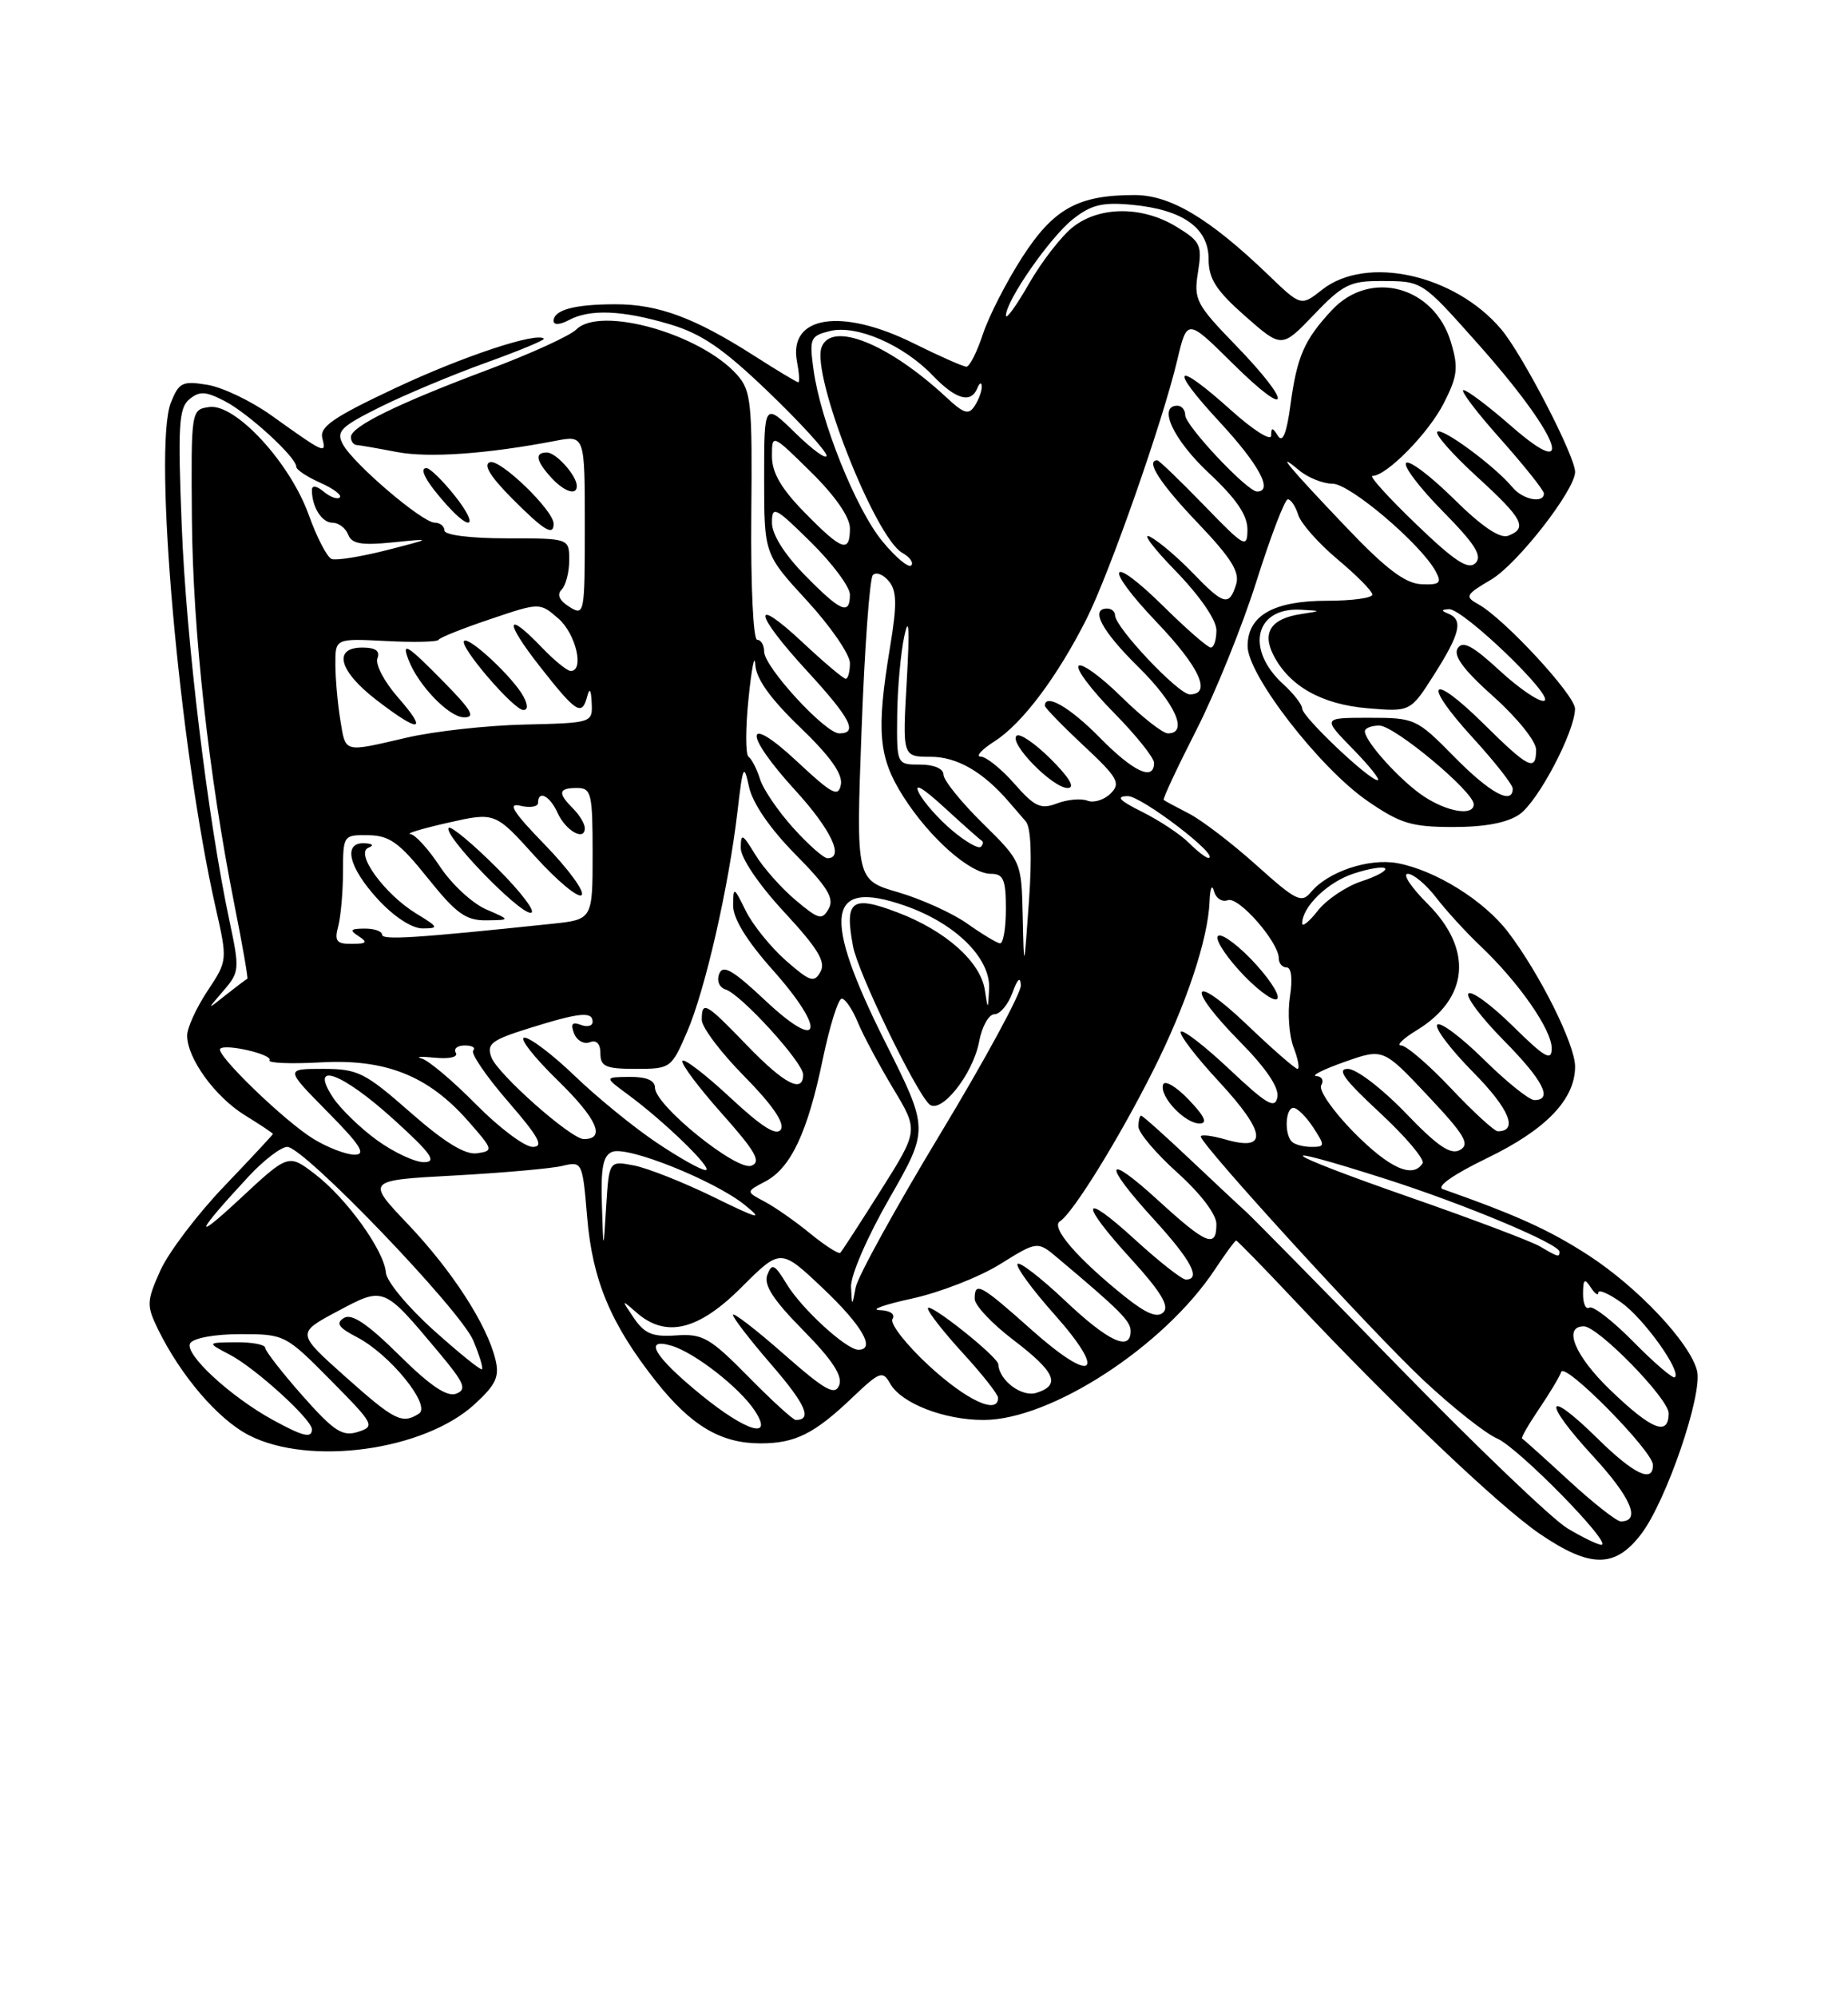 <?xml version="1.0" encoding="UTF-8" standalone="no"?>
<!DOCTYPE svg PUBLIC "-//W3C//DTD SVG 1.1//EN" "http://www.w3.org/Graphics/SVG/1.1/DTD/svg11.dtd" >
<svg xmlns="http://www.w3.org/2000/svg" xmlns:xlink="http://www.w3.org/1999/xlink" version="1.1" viewBox="0 0 237 256">
 <g >
 <path fill="currentColor"
d=" M 210.48 196.62 C 213.71 192.38 218.39 178.69 217.64 175.69 C 216.73 172.09 210.04 164.99 203.68 160.87 C 198.69 157.65 194.58 155.78 185.03 152.41 C 184.15 152.10 186.43 150.51 190.73 148.43 C 198.28 144.78 202.00 140.91 202.00 136.70 C 202.00 133.87 197.47 124.80 193.40 119.46 C 190.31 115.41 184.07 111.53 179.19 110.63 C 175.55 109.97 170.31 111.72 168.14 114.33 C 166.92 115.81 166.23 115.47 161.14 110.90 C 158.04 108.12 154.15 105.14 152.50 104.29 C 150.85 103.44 149.38 102.65 149.24 102.53 C 149.09 102.41 150.97 98.40 153.41 93.61 C 155.85 88.83 159.34 80.21 161.15 74.46 C 162.97 68.71 164.77 64.00 165.16 64.00 C 165.55 64.00 166.15 64.90 166.50 66.01 C 166.85 67.11 169.13 69.68 171.57 71.72 C 174.01 73.76 176.00 75.78 176.00 76.21 C 176.00 76.65 173.40 77.00 170.22 77.00 C 163.32 77.00 160.00 78.89 160.00 82.82 C 160.00 86.51 169.23 98.43 175.37 102.66 C 179.58 105.56 181.03 106.00 186.39 106.00 C 190.47 106.00 193.34 105.45 194.88 104.37 C 197.29 102.68 201.97 93.77 201.99 90.84 C 202.00 89.10 192.89 79.27 189.59 77.45 C 187.82 76.47 187.95 76.22 191.25 74.28 C 194.60 72.30 202.00 62.81 202.00 60.49 C 202.00 58.45 195.26 45.45 192.53 42.21 C 186.59 35.17 175.24 32.66 169.56 37.13 C 166.85 39.27 166.85 39.27 162.67 35.25 C 155.11 27.99 150.11 25.00 145.50 25.00 C 138.26 25.00 135.13 26.73 131.11 32.95 C 129.10 36.07 126.82 40.51 126.06 42.81 C 125.30 45.11 124.35 47.00 123.94 47.00 C 123.54 47.00 120.48 45.65 117.16 44.00 C 107.90 39.41 101.09 40.47 102.21 46.34 C 102.49 47.80 102.57 49.00 102.38 49.00 C 102.19 49.00 99.64 47.47 96.72 45.60 C 89.12 40.74 84.44 39.00 78.96 39.00 C 73.68 39.00 71.00 39.72 71.00 41.14 C 71.00 41.68 71.82 41.63 72.93 41.04 C 75.65 39.58 79.78 39.75 85.89 41.56 C 89.99 42.78 92.75 44.67 98.57 50.26 C 102.66 54.19 106.00 57.85 106.00 58.40 C 106.00 58.96 104.20 57.65 102.00 55.50 C 98.00 51.59 98.00 51.59 98.00 61.31 C 98.00 71.02 98.00 71.02 103.50 77.00 C 106.53 80.29 109.00 83.89 109.00 84.99 C 109.00 86.10 108.76 87.00 108.46 87.00 C 108.16 87.00 105.68 84.91 102.96 82.36 C 96.29 76.13 96.65 78.55 103.50 86.00 C 109.10 92.09 110.08 94.00 107.63 94.00 C 105.83 94.00 98.00 85.48 98.00 83.52 C 98.00 82.69 97.60 82.00 97.10 82.00 C 96.60 82.00 96.27 74.97 96.35 66.12 C 96.49 51.53 96.34 50.06 94.50 48.01 C 89.78 42.76 76.98 39.17 73.91 42.23 C 73.10 43.04 68.03 45.35 62.64 47.37 C 51.00 51.73 45.00 54.67 45.00 56.02 C 45.00 56.56 45.34 57.02 45.75 57.04 C 46.16 57.07 48.47 57.47 50.87 57.93 C 54.95 58.72 62.44 58.19 71.25 56.50 C 75.00 55.78 75.00 55.78 75.00 67.40 C 75.00 78.72 74.95 78.99 73.02 77.78 C 71.74 76.98 71.39 76.21 72.02 75.58 C 72.56 75.04 73.00 73.34 73.00 71.80 C 73.00 69.00 73.00 69.00 65.00 69.00 C 60.33 69.00 57.00 68.58 57.00 68.00 C 57.00 67.45 56.44 67.00 55.75 66.99 C 54.16 66.99 45.30 59.43 43.97 56.94 C 43.08 55.29 43.69 54.69 48.73 52.18 C 51.90 50.60 58.00 48.05 62.27 46.51 C 66.55 44.97 69.91 43.58 69.75 43.41 C 68.85 42.52 59.31 45.69 50.70 49.74 C 42.74 53.48 40.95 54.71 41.34 56.18 C 41.88 58.25 41.66 58.15 34.81 53.25 C 32.22 51.40 28.52 49.63 26.58 49.32 C 23.39 48.80 22.94 49.02 21.91 51.62 C 19.61 57.48 23.00 95.81 27.65 116.31 C 29.19 123.12 29.19 123.12 26.59 127.04 C 25.17 129.19 24.00 131.75 24.00 132.73 C 24.01 135.66 27.57 140.57 31.40 142.94 C 33.38 144.16 35.00 145.24 35.00 145.34 C 35.00 145.44 32.18 148.46 28.74 152.06 C 25.30 155.65 21.63 160.50 20.57 162.83 C 18.81 166.76 18.78 167.31 20.22 170.29 C 23.16 176.32 27.97 181.94 31.95 183.97 C 39.72 187.94 54.38 185.92 60.85 180.00 C 63.62 177.46 64.08 176.46 63.53 174.22 C 62.43 169.73 57.96 162.84 52.30 156.89 C 46.96 151.28 46.96 151.28 58.23 150.67 C 64.43 150.33 70.67 149.78 72.10 149.44 C 74.67 148.83 74.70 148.89 75.30 155.99 C 75.97 164.09 78.33 169.71 84.12 177.04 C 88.63 182.74 92.44 185.00 97.52 185.00 C 101.99 185.00 104.43 183.78 109.31 179.13 C 112.83 175.78 113.20 175.64 114.16 177.34 C 115.59 179.87 121.07 182.00 126.14 182.00 C 134.76 182.00 149.26 172.58 155.78 162.75 C 157.15 160.69 158.38 159.00 158.53 159.00 C 158.67 159.00 162.08 162.49 166.09 166.75 C 178.77 180.21 192.32 193.10 197.49 196.61 C 203.96 201.01 207.13 201.01 210.48 196.62 Z  M 71.00 67.13 C 71.00 65.42 64.14 58.79 62.83 59.24 C 61.94 59.54 62.88 61.08 65.63 63.85 C 69.77 68.01 71.00 68.76 71.00 67.13 Z  M 58.29 63.50 C 56.76 61.58 55.14 60.00 54.69 60.00 C 53.68 60.00 54.69 61.83 57.32 64.75 C 60.57 68.36 61.36 67.34 58.29 63.50 Z  M 73.97 62.25 C 73.91 60.89 71.30 58.00 70.14 58.00 C 68.55 58.00 68.72 59.03 70.65 61.17 C 72.35 63.04 74.02 63.59 73.97 62.25 Z  M 201.00 195.88 C 199.07 194.72 189.32 185.39 179.32 175.14 C 169.32 164.89 160.54 155.97 159.82 155.33 C 159.09 154.68 155.84 151.64 152.60 148.58 C 149.35 145.51 146.54 143.00 146.35 143.00 C 146.16 143.00 146.00 143.63 146.00 144.41 C 146.00 145.18 148.25 147.84 151.00 150.31 C 153.98 152.99 156.00 155.65 156.00 156.90 C 156.00 160.03 154.73 159.52 148.58 153.90 C 141.65 147.56 141.30 148.98 148.00 156.31 C 152.77 161.53 154.08 164.00 152.08 164.00 C 151.57 164.00 148.65 161.70 145.58 158.90 C 138.58 152.50 138.33 154.01 145.15 161.47 C 148.84 165.52 149.99 167.41 149.21 168.19 C 148.44 168.96 147.05 168.41 144.31 166.23 C 138.22 161.36 134.70 157.30 135.93 156.54 C 137.57 155.53 143.49 145.97 147.88 137.23 C 152.13 128.79 154.93 120.38 155.12 115.57 C 155.18 113.88 155.43 113.26 155.68 114.19 C 155.92 115.13 156.73 115.66 157.46 115.38 C 158.83 114.85 164.00 120.75 164.00 122.84 C 164.00 123.48 164.46 124.00 165.01 124.00 C 165.62 124.00 165.79 125.50 165.43 127.75 C 165.11 129.81 165.32 132.74 165.90 134.25 C 166.48 135.76 166.70 137.00 166.40 137.00 C 166.10 137.00 163.18 134.46 159.93 131.35 C 152.69 124.45 151.98 126.39 159.10 133.60 C 162.40 136.95 164.06 139.42 163.82 140.63 C 163.52 142.18 162.47 141.57 157.71 137.09 C 154.56 134.12 151.73 131.93 151.44 132.23 C 151.14 132.53 153.36 135.44 156.38 138.69 C 162.38 145.18 162.65 147.62 157.20 146.06 C 155.44 145.55 154.00 145.38 154.00 145.67 C 154.00 146.71 175.96 170.73 182.56 176.91 C 186.28 180.39 190.52 183.74 191.99 184.37 C 194.69 185.51 206.94 198.00 205.36 198.00 C 204.89 197.99 202.93 197.04 201.00 195.88 Z  M 152.45 140.95 C 150.85 139.27 149.37 138.40 149.16 139.01 C 148.66 140.51 151.94 144.00 153.84 144.00 C 154.91 144.00 154.50 143.09 152.45 140.95 Z  M 160.38 122.87 C 158.26 120.70 156.35 119.44 156.15 120.06 C 155.94 120.68 157.51 122.96 159.62 125.13 C 161.74 127.30 163.65 128.56 163.85 127.94 C 164.06 127.32 162.49 125.04 160.38 122.87 Z  M 201.19 189.76 C 198.06 186.88 195.37 184.46 195.20 184.38 C 195.04 184.30 196.02 182.59 197.38 180.58 C 198.74 178.58 200.02 176.44 200.22 175.84 C 200.66 174.52 211.95 185.96 211.98 187.75 C 212.02 190.16 209.53 188.96 204.81 184.31 C 198.14 177.75 197.75 179.53 204.30 186.64 C 209.19 191.95 210.49 195.00 207.86 195.00 C 207.32 195.00 204.32 192.64 201.19 189.76 Z  M 35.00 182.00 C 29.52 179.00 23.58 173.50 24.39 172.17 C 24.81 171.50 27.54 171.00 30.84 171.00 C 36.50 171.00 36.63 171.07 42.40 176.90 C 48.00 182.56 48.14 182.82 45.90 183.53 C 43.92 184.16 42.83 183.45 38.79 178.89 C 36.17 175.92 34.02 173.16 34.01 172.75 C 34.00 172.34 32.31 172.02 30.25 172.04 C 26.50 172.08 26.50 172.08 29.50 173.65 C 32.79 175.38 40.00 181.94 40.00 183.20 C 40.00 184.39 38.88 184.12 35.00 182.00 Z  M 89.87 178.75 C 83.91 173.89 82.42 171.39 86.13 172.49 C 89.09 173.37 94.81 177.83 96.77 180.77 C 99.30 184.59 95.74 183.54 89.87 178.75 Z  M 206.50 178.15 C 201.98 173.80 200.40 170.00 203.12 170.00 C 204.94 170.00 214.00 179.27 214.00 181.14 C 214.00 184.14 211.83 183.28 206.50 178.15 Z  M 44.26 176.43 C 38.03 170.87 38.03 170.87 43.26 168.08 C 49.27 164.88 49.14 164.83 56.20 173.25 C 59.56 177.25 59.92 178.09 58.51 178.63 C 57.33 179.09 55.15 177.61 51.17 173.67 C 47.11 169.66 45.10 168.31 44.10 168.93 C 43.03 169.60 43.41 170.16 45.76 171.38 C 50.00 173.57 55.35 180.16 53.73 181.19 C 51.56 182.57 50.61 182.09 44.26 176.43 Z  M 95.97 176.45 C 91.05 171.46 90.12 170.93 86.74 171.16 C 83.71 171.38 82.67 170.95 81.31 168.96 C 79.66 166.53 79.66 166.52 81.65 168.25 C 85.41 171.53 89.57 170.52 95.10 164.99 C 100.11 159.99 100.11 159.99 105.55 165.14 C 110.56 169.88 112.36 173.00 110.08 173.00 C 108.54 173.00 102.84 167.78 100.90 164.60 C 99.34 162.02 98.99 161.86 98.41 163.39 C 97.91 164.68 99.14 166.59 103.00 170.50 C 106.72 174.27 108.08 176.34 107.63 177.53 C 107.09 178.93 105.85 178.24 100.49 173.53 C 96.92 170.39 94.00 168.15 94.00 168.53 C 94.00 168.91 96.24 171.81 98.98 174.97 C 103.34 180.02 104.21 182.00 102.05 182.00 C 101.71 182.00 98.97 179.50 95.97 176.45 Z  M 119.15 175.06 C 116.21 172.35 114.10 169.65 114.46 169.06 C 114.85 168.44 114.17 167.97 112.81 167.92 C 111.54 167.88 113.41 167.21 116.96 166.44 C 120.51 165.67 125.58 163.69 128.23 162.05 C 133.05 159.05 133.05 159.05 135.69 161.28 C 143.64 167.96 145.00 169.33 145.00 170.60 C 145.00 173.29 142.14 171.96 136.55 166.67 C 133.44 163.74 130.72 161.64 130.49 162.01 C 130.26 162.38 132.37 165.26 135.17 168.41 C 142.10 176.18 140.24 177.52 132.32 170.47 C 125.72 164.59 125.00 164.20 125.00 166.48 C 125.00 167.30 127.22 169.66 129.94 171.73 C 135.36 175.86 136.09 177.52 132.93 178.52 C 131.05 179.12 128.14 176.95 128.03 174.87 C 127.98 173.89 119.00 166.76 119.00 167.70 C 119.00 168.17 121.03 170.75 123.50 173.45 C 125.97 176.14 128.00 178.72 128.00 179.17 C 128.00 181.37 123.97 179.50 119.15 175.06 Z  M 209.52 172.02 C 206.85 169.31 204.29 167.32 203.83 167.60 C 203.37 167.89 203.01 167.08 203.02 165.81 C 203.03 163.95 203.22 163.79 204.00 165.00 C 204.53 165.82 204.98 166.13 204.98 165.68 C 204.99 165.23 206.32 165.80 207.93 166.95 C 210.82 169.01 215.63 175.71 214.80 176.53 C 214.57 176.76 212.19 174.73 209.52 172.02 Z  M 55.57 170.46 C 52.31 167.53 49.57 164.23 49.49 163.12 C 49.28 160.30 44.43 153.56 40.37 150.47 C 36.98 147.88 36.98 147.88 30.74 153.69 C 24.58 159.42 25.13 158.05 31.92 150.75 C 33.84 148.69 36.05 147.00 36.84 147.00 C 38.98 147.00 59.06 167.90 60.70 171.83 C 61.48 173.69 61.98 175.34 61.81 175.50 C 61.64 175.66 58.83 173.39 55.57 170.46 Z  M 109.14 164.96 C 109.06 163.53 111.22 158.54 114.07 153.58 C 119.13 144.74 119.13 144.74 113.55 133.62 C 105.36 117.28 106.01 112.59 116.01 116.07 C 122.53 118.33 127.07 122.81 126.85 126.77 C 126.70 129.50 126.70 129.50 126.30 126.89 C 125.74 123.26 121.27 119.29 115.13 116.96 C 109.20 114.70 108.29 115.39 109.40 121.30 C 110.01 124.60 117.27 139.63 119.14 141.50 C 120.59 142.95 124.77 137.76 125.57 133.50 C 125.93 131.57 126.81 130.00 127.53 130.00 C 128.25 130.00 129.29 128.76 129.84 127.25 C 130.50 125.43 130.87 125.11 130.92 126.30 C 130.96 127.29 126.32 135.84 120.60 145.31 C 114.88 154.78 109.99 163.65 109.74 165.01 C 109.27 167.50 109.27 167.50 109.14 164.96 Z  M 103.94 158.13 C 102.05 156.58 99.41 154.73 98.07 154.02 C 95.65 152.74 95.65 152.74 98.13 151.44 C 101.42 149.72 103.57 145.16 105.52 135.75 C 106.41 131.49 107.50 128.00 107.95 128.00 C 108.39 128.00 109.32 129.36 110.01 131.03 C 110.70 132.70 112.74 136.50 114.53 139.49 C 117.80 144.90 117.80 144.90 112.97 152.55 C 110.32 156.75 107.98 160.36 107.77 160.57 C 107.56 160.77 105.84 159.68 103.94 158.13 Z  M 197.50 159.76 C 196.40 159.11 188.75 156.22 180.50 153.35 C 164.03 147.60 162.27 146.18 177.74 151.12 C 187.77 154.32 200.00 159.44 200.00 160.44 C 200.00 161.18 199.84 161.14 197.50 159.76 Z  M 77.19 154.36 C 77.04 149.63 77.35 148.08 78.53 147.63 C 80.52 146.86 91.63 151.32 95.50 154.43 C 97.99 156.44 97.31 156.27 91.50 153.42 C 87.65 151.54 83.06 149.72 81.30 149.38 C 78.11 148.77 78.11 148.77 77.74 154.64 C 77.38 160.50 77.38 160.50 77.19 154.36 Z  M 84.13 146.40 C 81.20 144.43 76.51 140.60 73.71 137.90 C 70.91 135.21 68.01 133.00 67.26 133.00 C 66.52 133.00 68.44 135.47 71.53 138.48 C 76.58 143.41 77.73 146.00 74.87 146.00 C 73.23 146.00 63.83 137.68 63.02 135.52 C 62.38 133.79 63.00 133.31 67.89 131.78 C 74.32 129.77 76.00 129.60 76.00 130.97 C 76.00 131.50 75.32 131.68 74.49 131.36 C 73.39 130.94 73.15 131.23 73.62 132.45 C 73.97 133.36 74.88 133.88 75.63 133.59 C 76.50 133.25 77.00 133.77 77.00 135.03 C 77.00 136.70 77.69 137.00 81.54 137.00 C 85.99 137.00 86.11 136.92 88.12 132.25 C 90.44 126.88 93.45 113.69 94.58 104.00 C 95.27 98.08 95.40 97.80 96.06 100.86 C 96.52 102.96 98.76 106.22 102.01 109.51 C 106.12 113.67 107.02 115.14 106.28 116.47 C 105.43 117.98 105.00 117.87 102.03 115.37 C 100.21 113.84 97.88 111.22 96.86 109.54 C 95.21 106.83 95.01 106.74 95.00 108.69 C 95.00 109.97 97.32 113.40 100.57 116.90 C 104.89 121.56 105.94 123.29 105.22 124.56 C 104.42 126.01 103.88 125.83 100.78 123.11 C 98.85 121.41 96.54 118.55 95.65 116.76 C 94.11 113.63 94.04 113.60 94.02 116.05 C 94.01 117.72 95.75 120.56 99.07 124.29 C 106.03 132.10 105.37 135.02 98.17 128.26 C 94.00 124.34 92.71 123.59 92.24 124.81 C 91.89 125.72 92.24 126.57 93.07 126.83 C 95.06 127.47 103.00 136.18 103.00 137.73 C 103.00 140.20 100.58 138.94 95.81 134.00 C 90.50 128.49 90.00 128.21 90.00 130.72 C 90.00 131.67 92.46 134.93 95.47 137.97 C 99.01 141.56 100.66 143.94 100.15 144.76 C 99.60 145.65 97.72 144.47 93.64 140.67 C 90.49 137.74 87.73 135.62 87.52 135.97 C 87.30 136.32 89.57 139.35 92.55 142.70 C 96.90 147.58 97.66 148.92 96.37 149.41 C 94.48 150.14 84.00 141.67 84.00 139.42 C 84.00 138.48 82.91 138.01 80.75 138.03 C 77.50 138.06 77.50 138.06 80.50 140.27 C 85.20 143.72 91.61 149.95 90.49 149.97 C 89.93 149.99 87.07 148.38 84.13 146.40 Z  M 173.59 145.10 C 170.94 142.40 169.07 139.70 169.44 139.10 C 169.81 138.49 169.53 137.97 168.81 137.92 C 168.09 137.88 169.73 137.06 172.45 136.10 C 177.39 134.36 177.39 134.36 183.10 140.43 C 187.83 145.45 188.55 146.65 187.25 147.39 C 186.05 148.07 184.38 146.94 180.25 142.64 C 177.26 139.53 173.95 137.00 172.86 137.00 C 171.38 137.00 172.40 138.40 176.94 142.60 C 180.27 145.69 182.74 148.61 182.44 149.10 C 181.20 151.11 178.17 149.74 173.59 145.10 Z  M 48.36 146.15 C 46.19 144.58 43.64 142.10 42.69 140.65 C 39.58 135.90 43.84 137.45 50.50 143.49 C 55.28 147.82 56.07 148.93 54.40 148.96 C 53.25 148.98 50.53 147.72 48.36 146.15 Z  M 40.22 145.99 C 36.52 143.74 27.57 135.09 28.24 134.42 C 28.93 133.74 35.02 135.16 34.56 135.90 C 34.34 136.26 37.27 136.38 41.07 136.17 C 49.44 135.69 54.91 137.86 60.03 143.68 C 63.27 147.36 63.31 147.51 61.18 147.82 C 59.65 148.04 57.02 146.43 52.62 142.57 C 46.79 137.45 45.89 137.00 41.42 137.00 C 36.57 137.00 36.57 137.00 42.00 142.50 C 46.24 146.79 47.00 148.00 45.47 148.00 C 44.38 147.99 42.02 147.09 40.22 145.99 Z  M 61.05 141.55 C 58.09 138.55 54.95 135.91 54.08 135.67 C 53.21 135.44 53.97 135.39 55.77 135.57 C 57.64 135.75 58.79 135.48 58.46 134.94 C 58.14 134.42 58.66 134.00 59.61 134.00 C 60.56 134.00 61.04 134.29 60.69 134.64 C 60.34 135.00 62.33 137.92 65.12 141.14 C 69.11 145.75 69.80 147.00 68.31 147.00 C 67.28 147.00 64.01 144.55 61.05 141.55 Z  M 165.67 146.33 C 164.69 145.35 164.85 142.00 165.88 142.00 C 166.37 142.00 167.51 143.12 168.41 144.50 C 169.95 146.86 169.94 147.00 168.19 147.00 C 167.17 147.00 166.03 146.70 165.67 146.33 Z  M 186.09 139.50 C 183.23 136.47 180.35 134.00 179.69 134.00 C 179.04 133.99 179.93 133.12 181.69 132.05 C 188.38 127.97 188.93 121.70 183.12 115.88 C 180.98 113.75 179.82 112.00 180.54 112.00 C 181.26 112.00 182.89 113.37 184.17 115.03 C 185.45 116.70 188.03 119.52 189.89 121.28 C 194.78 125.92 199.00 131.97 199.00 134.36 C 199.00 136.07 198.13 135.57 194.02 131.52 C 191.29 128.83 188.72 126.94 188.33 127.34 C 187.94 127.73 189.95 130.41 192.81 133.31 C 197.90 138.46 199.21 141.00 196.78 141.00 C 196.11 141.00 193.20 138.66 190.31 135.81 C 187.41 132.95 184.73 130.94 184.33 131.33 C 183.94 131.73 186.01 134.47 188.93 137.43 C 193.56 142.11 194.76 145.00 192.09 145.00 C 191.65 145.00 188.95 142.53 186.09 139.50 Z  M 28.65 126.99 C 30.72 124.60 30.75 124.24 29.42 118.00 C 26.65 104.98 23.89 82.15 23.31 67.49 C 22.79 54.57 22.93 52.30 24.28 51.18 C 25.59 50.10 26.37 50.14 28.82 51.41 C 31.86 52.98 38.00 58.61 38.00 59.83 C 38.00 60.21 39.38 61.12 41.06 61.87 C 42.74 62.61 43.87 63.46 43.58 63.75 C 43.29 64.05 42.36 63.72 41.52 63.02 C 40.61 62.26 40.00 62.17 40.00 62.80 C 40.00 64.98 41.27 67.00 42.64 67.00 C 43.42 67.00 44.33 67.68 44.65 68.52 C 45.10 69.71 46.36 69.92 50.36 69.52 C 55.50 69.00 55.50 69.00 49.54 70.53 C 46.26 71.36 43.10 71.87 42.53 71.65 C 41.95 71.43 40.63 68.88 39.59 65.98 C 37.18 59.28 30.18 51.70 26.84 52.17 C 24.51 52.50 24.50 52.54 24.61 66.50 C 24.73 80.90 26.76 99.34 30.06 115.95 C 31.10 121.14 31.84 125.42 31.72 125.46 C 31.60 125.49 30.38 126.41 29.00 127.50 C 26.50 129.49 26.50 129.49 28.65 126.99 Z  M 131.16 117.46 C 131.00 110.42 131.00 110.42 126.00 105.50 C 123.25 102.79 121.00 100.00 121.00 99.29 C 121.00 98.52 119.78 98.00 118.00 98.00 C 115.00 98.00 115.00 98.00 115.06 91.75 C 115.09 88.31 115.51 83.70 115.98 81.50 C 116.57 78.77 116.67 80.59 116.29 87.25 C 115.73 97.00 115.73 97.00 119.36 97.00 C 122.73 97.00 126.07 98.92 129.39 102.78 C 130.00 103.49 130.97 104.62 131.55 105.28 C 132.22 106.06 132.37 109.74 131.96 115.50 C 131.32 124.50 131.32 124.50 131.16 117.46 Z  M 43.37 118.75 C 43.70 117.51 43.98 114.36 43.99 111.75 C 44.00 107.05 44.03 107.00 47.25 107.05 C 49.96 107.09 51.22 108.00 54.86 112.55 C 58.51 117.10 59.74 117.99 62.36 117.96 C 65.50 117.92 65.50 117.92 62.31 116.54 C 60.56 115.77 57.91 113.32 56.43 111.08 C 54.95 108.83 53.23 106.95 52.62 106.90 C 52.00 106.84 54.20 106.19 57.50 105.44 C 63.50 104.09 63.50 104.09 68.65 109.80 C 71.49 112.93 74.16 115.15 74.59 114.73 C 75.03 114.30 72.93 111.43 69.94 108.34 C 65.78 104.06 65.03 102.86 66.75 103.28 C 67.99 103.57 69.00 103.40 69.00 102.91 C 69.00 101.22 70.52 101.99 71.51 104.19 C 72.55 106.49 75.00 107.87 75.00 106.15 C 75.00 105.60 74.33 104.47 73.50 103.64 C 71.49 101.63 71.61 101.00 74.00 101.00 C 75.84 101.00 76.00 101.67 76.00 109.43 C 76.00 117.86 76.00 117.86 70.75 118.41 C 53.31 120.24 49.00 120.52 49.00 119.80 C 49.00 119.36 47.99 119.01 46.75 119.02 C 44.93 119.03 44.79 119.22 46.00 120.00 C 47.20 120.78 47.03 120.97 45.13 120.98 C 43.16 121.00 42.87 120.62 43.37 118.75 Z  M 53.39 117.10 C 49.33 114.62 45.50 109.37 47.24 108.66 C 48.00 108.36 47.81 108.13 46.75 108.08 C 43.94 107.95 44.70 111.17 48.45 115.25 C 50.52 117.50 52.82 119.00 54.20 119.00 C 56.32 118.99 56.25 118.84 53.39 117.10 Z  M 63.78 111.30 C 60.64 108.16 57.84 105.83 57.55 106.11 C 56.74 106.92 66.45 117.00 68.05 117.00 C 68.84 117.00 66.91 114.43 63.78 111.30 Z  M 124.06 118.39 C 122.17 117.05 118.18 115.24 115.20 114.37 C 109.78 112.79 109.78 112.79 110.49 93.65 C 110.88 83.12 111.53 74.14 111.94 73.71 C 112.35 73.27 113.27 73.62 113.98 74.48 C 115.02 75.73 115.06 77.44 114.14 82.97 C 112.36 93.75 112.66 97.07 115.83 102.07 C 119.22 107.41 124.42 112.00 127.08 112.00 C 128.69 112.00 129.00 112.73 129.00 116.50 C 129.00 118.97 128.66 120.96 128.25 120.91 C 127.84 120.87 125.95 119.73 124.06 118.39 Z  M 167.00 118.36 C 167.00 116.23 170.26 113.07 173.57 111.98 C 175.53 111.33 177.36 111.03 177.63 111.30 C 177.91 111.58 176.54 112.33 174.58 112.97 C 172.63 113.62 170.12 115.30 169.02 116.71 C 167.91 118.12 167.00 118.86 167.00 118.36 Z  M 101.72 106.11 C 99.79 103.97 97.87 101.16 97.47 99.86 C 97.06 98.56 96.40 97.28 96.00 97.00 C 95.60 96.72 95.60 93.35 96.00 89.50 C 96.39 85.65 96.78 83.70 96.86 85.17 C 96.96 86.99 98.77 89.53 102.61 93.22 C 106.46 96.92 108.10 99.22 107.84 100.56 C 107.52 102.23 106.73 101.81 102.23 97.61 C 95.43 91.26 95.26 93.94 102.00 101.31 C 106.58 106.32 108.32 110.00 106.12 110.00 C 105.63 110.00 103.65 108.25 101.72 106.11 Z  M 152.47 108.03 C 151.39 106.95 148.70 105.17 146.50 104.07 C 143.54 102.60 143.05 102.07 144.62 102.04 C 146.38 102.01 156.61 109.83 154.97 109.96 C 154.68 109.98 153.56 109.11 152.47 108.03 Z  M 122.10 106.43 C 120.37 104.98 118.46 102.82 117.86 101.64 C 117.15 100.27 118.31 100.93 121.11 103.50 C 123.51 105.70 125.66 107.61 125.90 107.75 C 126.14 107.89 126.09 108.24 125.79 108.54 C 125.49 108.84 123.83 107.89 122.10 106.43 Z  M 130.09 100.45 C 128.42 98.55 126.48 96.99 125.78 96.98 C 125.08 96.97 125.88 96.08 127.57 95.00 C 131.10 92.74 135.60 86.75 139.32 79.38 C 142.29 73.50 149.11 54.05 150.98 46.15 C 152.25 40.81 152.25 40.81 158.12 46.62 C 165.55 53.97 165.90 51.92 158.52 44.30 C 153.38 39.00 153.07 38.40 153.64 34.88 C 154.19 31.41 153.97 30.95 150.87 29.06 C 146.49 26.39 141.02 26.41 137.60 29.10 C 136.13 30.26 133.59 33.52 131.97 36.35 C 130.35 39.18 129.01 41.03 129.01 40.45 C 128.99 38.56 134.66 30.41 137.61 28.08 C 139.95 26.24 141.39 25.89 145.19 26.25 C 151.70 26.87 155.00 29.21 155.00 33.22 C 155.00 35.74 155.96 37.23 159.69 40.52 C 164.38 44.64 164.38 44.64 168.52 40.32 C 172.18 36.49 173.16 36.00 177.08 36.02 C 182.44 36.03 182.29 35.93 189.48 44.00 C 199.86 55.63 202.55 62.26 193.77 54.58 C 190.89 52.06 188.15 50.00 187.69 50.00 C 187.22 50.00 189.35 52.81 192.42 56.25 C 195.48 59.69 197.99 62.84 198.00 63.25 C 198.00 64.58 195.28 64.05 193.97 62.46 C 191.73 59.76 184.93 54.74 184.33 55.34 C 184.01 55.66 186.28 58.23 189.37 61.06 C 195.33 66.50 195.96 67.69 193.42 68.67 C 192.37 69.07 190.04 67.50 186.45 63.95 C 183.48 61.02 180.73 58.94 180.33 59.33 C 179.94 59.73 182.05 62.51 185.02 65.52 C 189.18 69.74 190.14 71.26 189.23 72.17 C 188.31 73.09 186.57 71.95 181.61 67.18 C 178.07 63.78 175.55 61.00 176.01 61.00 C 177.82 61.00 183.20 55.53 185.15 51.70 C 186.93 48.21 187.06 47.14 186.08 43.87 C 183.93 36.68 175.73 34.47 170.81 39.75 C 167.27 43.55 166.34 45.66 165.50 51.88 C 165.01 55.53 164.50 56.81 163.90 55.88 C 163.19 54.75 163.03 54.75 163.02 55.84 C 163.01 56.58 160.70 55.12 157.89 52.59 C 150.63 46.07 149.77 46.91 156.39 54.06 C 161.47 59.54 163.33 63.00 161.21 63.00 C 159.95 63.00 152.00 54.55 152.00 53.21 C 152.00 52.55 151.55 52.00 151.00 52.00 C 148.44 52.00 150.47 56.36 155.00 60.60 C 158.56 63.93 159.99 66.03 159.98 67.89 C 159.96 70.33 159.61 70.14 154.40 64.75 C 151.33 61.59 148.64 59.00 148.42 59.00 C 146.86 59.00 148.78 61.97 153.59 67.01 C 157.93 71.56 159.03 73.33 158.52 74.93 C 157.63 77.75 156.94 77.56 152.95 73.42 C 151.05 71.45 148.60 69.37 147.50 68.80 C 146.40 68.23 147.86 70.20 150.75 73.16 C 153.88 76.39 156.00 79.46 156.00 80.78 C 156.00 82.00 155.68 83.00 155.28 83.00 C 154.89 83.00 152.20 80.66 149.31 77.81 C 142.16 70.75 141.37 72.44 148.38 79.79 C 153.86 85.53 155.44 89.00 152.58 89.00 C 151.13 89.00 143.00 80.40 143.00 78.86 C 143.00 78.39 142.55 78.00 142.00 78.00 C 139.76 78.00 141.28 80.85 146.00 85.50 C 150.74 90.17 152.45 94.00 149.78 94.00 C 149.12 94.00 146.43 91.89 143.81 89.31 C 141.19 86.73 138.72 84.94 138.33 85.34 C 137.94 85.73 139.95 88.41 142.81 91.31 C 145.66 94.20 148.00 97.11 148.00 97.78 C 148.00 100.17 145.35 98.93 141.00 94.50 C 137.24 90.67 134.00 88.80 134.00 90.46 C 134.00 90.71 136.23 93.01 138.97 95.57 C 143.37 99.68 143.76 100.38 142.44 101.70 C 141.62 102.52 140.28 102.94 139.47 102.63 C 138.65 102.31 136.89 102.47 135.55 102.98 C 133.47 103.77 132.69 103.41 130.09 100.45 Z  M 134.77 97.30 C 132.73 95.27 130.75 93.92 130.36 94.31 C 129.39 95.28 135.00 101.00 136.92 101.00 C 137.93 101.00 137.18 99.71 134.77 97.30 Z  M 182.61 102.08 C 179.67 100.14 175.10 95.12 175.04 93.75 C 175.02 93.34 175.85 93.00 176.89 93.00 C 178.84 93.00 189.00 101.47 189.00 103.09 C 189.00 104.62 185.66 104.09 182.61 102.08 Z  M 186.50 97.00 C 181.68 92.10 181.45 92.00 175.58 92.00 C 169.59 92.00 169.59 92.00 173.50 96.00 C 175.65 98.20 177.08 100.00 176.68 100.00 C 175.57 100.00 167.00 91.87 167.00 90.82 C 167.00 90.32 165.91 88.91 164.58 87.70 C 159.67 83.23 160.94 77.82 166.82 78.15 C 169.50 78.30 169.50 78.30 166.82 78.71 C 163.02 79.29 161.84 81.05 163.30 83.94 C 165.32 87.93 169.50 90.29 175.40 90.78 C 180.89 91.24 180.89 91.24 183.95 86.42 C 187.27 81.19 187.67 79.44 185.75 78.66 C 184.80 78.28 184.82 78.14 185.82 78.08 C 187.61 77.97 199.45 89.35 198.04 89.82 C 197.43 90.02 194.87 88.29 192.35 85.97 C 188.85 82.75 187.58 82.07 186.94 83.10 C 186.35 84.05 187.73 85.90 191.55 89.30 C 194.57 92.00 197.00 95.02 197.00 96.08 C 197.00 98.95 196.06 98.50 190.31 92.81 C 183.40 85.99 182.28 87.34 188.87 94.55 C 191.69 97.63 194.00 100.57 194.00 101.08 C 194.00 103.24 191.09 101.66 186.50 97.00 Z  M 43.64 92.25 C 43.30 90.19 43.02 87.00 43.01 85.16 C 43.00 81.83 43.00 81.83 49.50 82.16 C 53.08 82.35 56.12 82.28 56.25 82.00 C 56.39 81.72 59.36 80.54 62.87 79.36 C 69.23 77.21 69.23 77.21 71.62 79.29 C 73.85 81.23 74.97 86.00 73.19 86.00 C 72.74 86.00 71.08 84.65 69.50 83.00 C 64.81 78.11 64.65 79.58 69.24 85.43 C 73.92 91.39 74.63 91.84 75.31 89.25 C 75.61 88.10 75.81 88.39 75.88 90.08 C 76.00 92.65 75.97 92.66 67.25 92.87 C 62.44 92.98 55.67 93.73 52.19 94.54 C 43.94 96.45 44.35 96.56 43.64 92.25 Z  M 51.04 89.39 C 49.30 87.41 48.11 85.16 48.40 84.39 C 48.77 83.43 48.17 83.00 46.47 83.00 C 42.65 83.00 43.47 86.03 48.29 89.73 C 53.84 94.00 54.96 93.86 51.04 89.39 Z  M 57.00 87.50 C 52.21 82.62 51.46 82.15 52.40 84.60 C 53.63 87.82 57.55 91.89 59.46 91.94 C 61.02 91.99 60.52 91.08 57.00 87.50 Z  M 67.12 89.25 C 65.81 86.83 60.13 81.53 59.52 82.15 C 58.85 82.82 65.88 91.00 67.11 91.00 C 67.72 91.00 67.72 90.36 67.12 89.25 Z  M 103.21 73.71 C 100.60 71.05 99.00 68.50 99.00 67.00 C 99.00 64.77 99.40 64.96 104.00 69.50 C 106.75 72.21 109.00 75.23 109.00 76.21 C 109.00 78.92 107.82 78.41 103.21 73.71 Z  M 172.70 67.63 C 165.23 59.80 163.40 57.60 166.58 60.26 C 167.72 61.22 169.67 62.00 170.90 62.00 C 173.13 62.00 182.26 69.76 184.13 73.25 C 184.93 74.73 184.64 74.98 182.29 74.88 C 180.22 74.79 177.75 72.93 172.70 67.63 Z  M 113.17 69.39 C 109.77 65.27 105.23 53.96 104.33 47.38 C 103.78 43.37 103.91 43.06 106.43 42.43 C 109.81 41.58 115.85 44.19 119.61 48.12 C 122.57 51.21 124.53 51.76 125.34 49.75 C 125.62 49.06 125.87 48.95 125.91 49.50 C 125.94 50.05 125.55 51.17 125.03 51.98 C 124.24 53.23 123.65 53.06 121.30 50.87 C 113.93 44.04 106.66 41.13 105.37 44.49 C 104.01 48.02 112.21 68.90 115.73 70.87 C 116.69 71.41 117.20 72.13 116.86 72.48 C 116.51 72.82 114.85 71.43 113.17 69.39 Z  M 103.21 65.71 C 100.20 62.65 99.00 60.59 99.00 58.50 C 99.00 55.58 99.00 55.58 104.00 60.50 C 107.11 63.56 109.00 66.29 109.00 67.71 C 109.00 70.94 108.00 70.60 103.21 65.71 Z "/>
</g>
</svg>